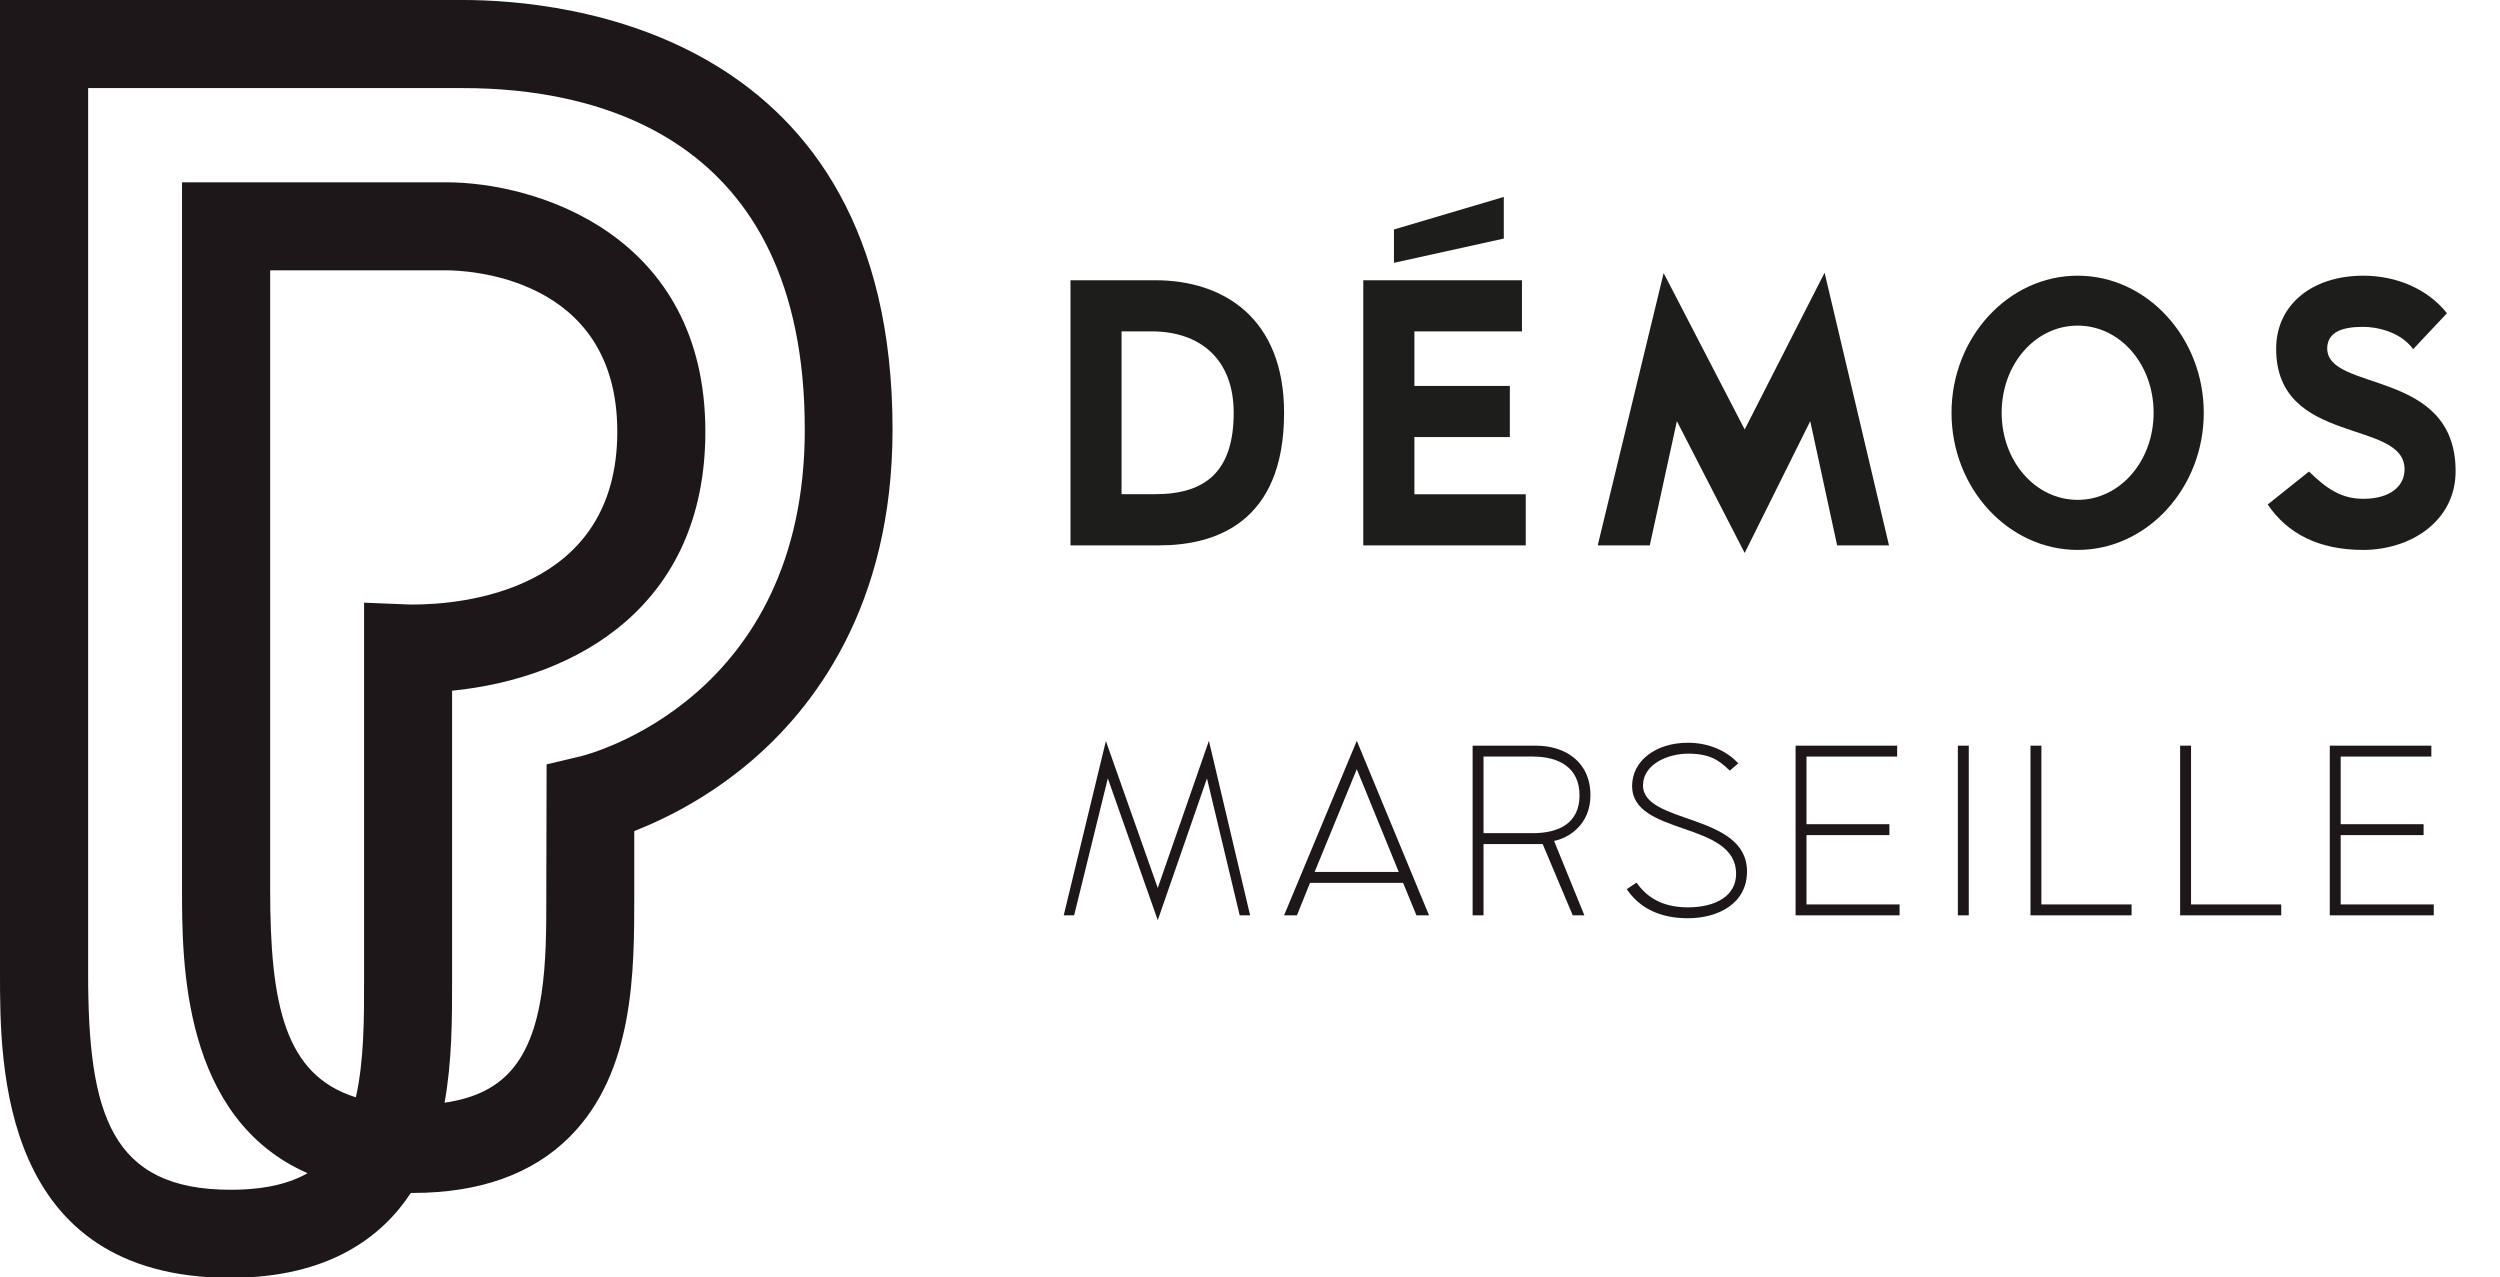 <svg width="691" height="353" viewBox="0 0 691 353" fill="none" xmlns="http://www.w3.org/2000/svg">
<g clip-path="url(#clip0_420_280)">
<path d="M74.67 74.73V245.78C74.67 277.67 78.67 297.15 98.36 303.3C100.65 293.13 100.64 281.3 100.63 271.3V269.23V244.34V166.58L113.28 167.09H114.11C127.36 167.09 170.62 163.64 170.62 119.3C170.62 75.98 128.27 74.72 123.44 74.72L74.67 74.73ZM24.36 24.35V269.23C24.36 307.9 30.63 328.85 63.75 328.85C73.51 328.85 80.23 327.01 84.99 324.27C50.32 309 50.31 265.86 50.31 245.78V50.39H123.36C148.18 50.39 194.96 64.8 194.96 119.31C194.96 167.44 159.37 187.49 124.96 190.91V244.35V269.25V271.25C124.96 281.43 124.96 293.25 122.88 304.78C130.37 303.71 136.08 301.14 140.21 297C151 286.27 151 265 151 247.85V245.78L151.08 211.27L160.44 209.05C162.92 208.46 222.44 193.05 222.44 118.7C222.44 36.61 163.33 24.35 128.11 24.35H24.36ZM63.75 353.2C0 353.2 0 294.36 0 269.23V0H128C155.86 0 246.7 8.56 246.7 118.7C246.7 167.54 224.92 195.96 206.64 211.19C197.252 218.993 186.674 225.242 175.31 229.7V245.81V247.81C175.31 268.27 175.36 296.32 157.47 314.21C147.19 324.51 132.59 329.73 114.07 329.73H113.55C105.69 341.73 91.03 353.18 63.77 353.18" fill="#1E171A"/>
<path d="M295.88 150.74V77.46H319.33C338.07 77.46 354.92 87.82 354.92 114.1C354.92 144.78 335.56 150.74 320.38 150.74H295.88ZM318.28 91.59H310V136.59H319.32C333.32 136.59 340.99 130.2 340.99 114.08C341 99.45 331.89 91.59 318.28 91.59Z" fill="#1D1D1B"/>
<path d="M376.81 77.46H420.67V91.59H390.94V106.67H417.32V120.8H390.94V136.61H421.72V150.74H376.81V77.46ZM385.29 72.64V63.43L415.65 54.43V65.94L385.29 72.64Z" fill="#1D1D1B"/>
<path d="M459.83 75.47L482.23 118.71L504.32 75.37L522.12 150.74H507.78L500.35 116.41L482.23 152.84L463.49 116.41L456 150.74H441.61L459.83 75.47Z" fill="#1D1D1B"/>
<path d="M539.4 114.1C539.4 93.27 555.1 76.2 574.26 76.2C593.42 76.2 609.12 93.27 609.12 114.1C609.12 134.93 593.42 152 574.26 152C555.1 152 539.4 134.94 539.4 114.1ZM574.26 90C562.54 90 553.26 100.68 553.26 114.08C553.26 127.48 562.58 138.16 574.26 138.16C585.94 138.16 595.26 127.48 595.26 114.08C595.26 100.68 586 90 574.26 90Z" fill="#1D1D1B"/>
<path d="M653.2 76.2C662.41 76.2 671 79.87 676.34 86.57L667 96.51C663.44 91.59 656.74 90.34 653.18 90.34C647.11 90.34 643.44 91.91 643.24 96.09C642.92 108.55 678.73 101.64 678.73 130.22C678.73 144.15 666.16 152 653.18 152C640.93 152 632.24 147.5 626.8 139.44L638.21 130.33C643.03 135.04 647.11 137.87 653.21 137.87C660.64 137.87 664.62 134.41 664.62 129.7C664.62 115.7 629.13 123.31 629.13 96.41C629.12 84.16 639.17 76.2 653.2 76.2Z" fill="#1D1D1B"/>
<path d="M305.668 204.827L320.006 245.429L334.143 204.76L345.533 253H342.652L333.607 215.145L320.006 254.34L306.204 215.145L296.891 253H294.01L305.668 204.827Z" fill="#1E171A"/>
<path d="M375.02 204.76L394.986 253H391.502L387.817 244.022H362.089L358.471 253H354.92L375.02 204.76ZM363.362 241.007H386.611L375.02 212.599L363.362 241.007Z" fill="#1E171A"/>
<path d="M423.649 209.115H410.048V230.287H423.649C430.952 230.287 436.58 227.473 436.58 219.835C436.58 212.197 430.952 209.115 423.649 209.115ZM407.033 253V206.1H424.52C432.493 206.1 439.595 210.455 439.595 219.835C439.595 228.009 433.431 231.694 429.545 232.431L437.92 253H434.704L426.396 233.302H410.048V253H407.033Z" fill="#1E171A"/>
<path d="M466.525 205.296C472.019 205.296 477.044 207.306 480.461 210.991L478.116 213.001C475.235 210.254 472.823 208.311 466.525 208.311C461.433 208.311 454.331 210.924 454.13 216.887C453.795 227.942 482.873 224.592 482.873 240.873C482.873 249.784 474.833 253.804 466.525 253.804C458.686 253.804 453.125 250.923 449.641 245.764L452.321 243.955C454.733 247.305 458.619 250.789 466.525 250.789C474.297 250.789 479.858 247.573 479.858 241.543C479.858 226.803 451.115 231.158 451.115 217.222C451.115 210.388 457.547 205.296 466.525 205.296Z" fill="#1E171A"/>
<path d="M496.3 206.1H524.373V209.115H499.315V227.808H522.229V230.823H499.315V249.985H525.043V253H496.3V206.1Z" fill="#1E171A"/>
<path d="M541.153 206.1H544.168V253H541.153V206.1Z" fill="#1E171A"/>
<path d="M561.227 206.1H564.242V249.985H589.166V253H561.227V206.1Z" fill="#1E171A"/>
<path d="M602.589 206.1H605.604V249.985H630.528V253H602.589V206.1Z" fill="#1E171A"/>
<path d="M643.951 206.1H672.024V209.115H646.966V227.808H669.88V230.823H646.966V249.985H672.694V253H643.951V206.1Z" fill="#1E171A"/>
</g>
<defs>
<clipPath id="clip0_420_280">
<rect width="691" height="353" fill="white"/>
</clipPath>
</defs>
</svg>
